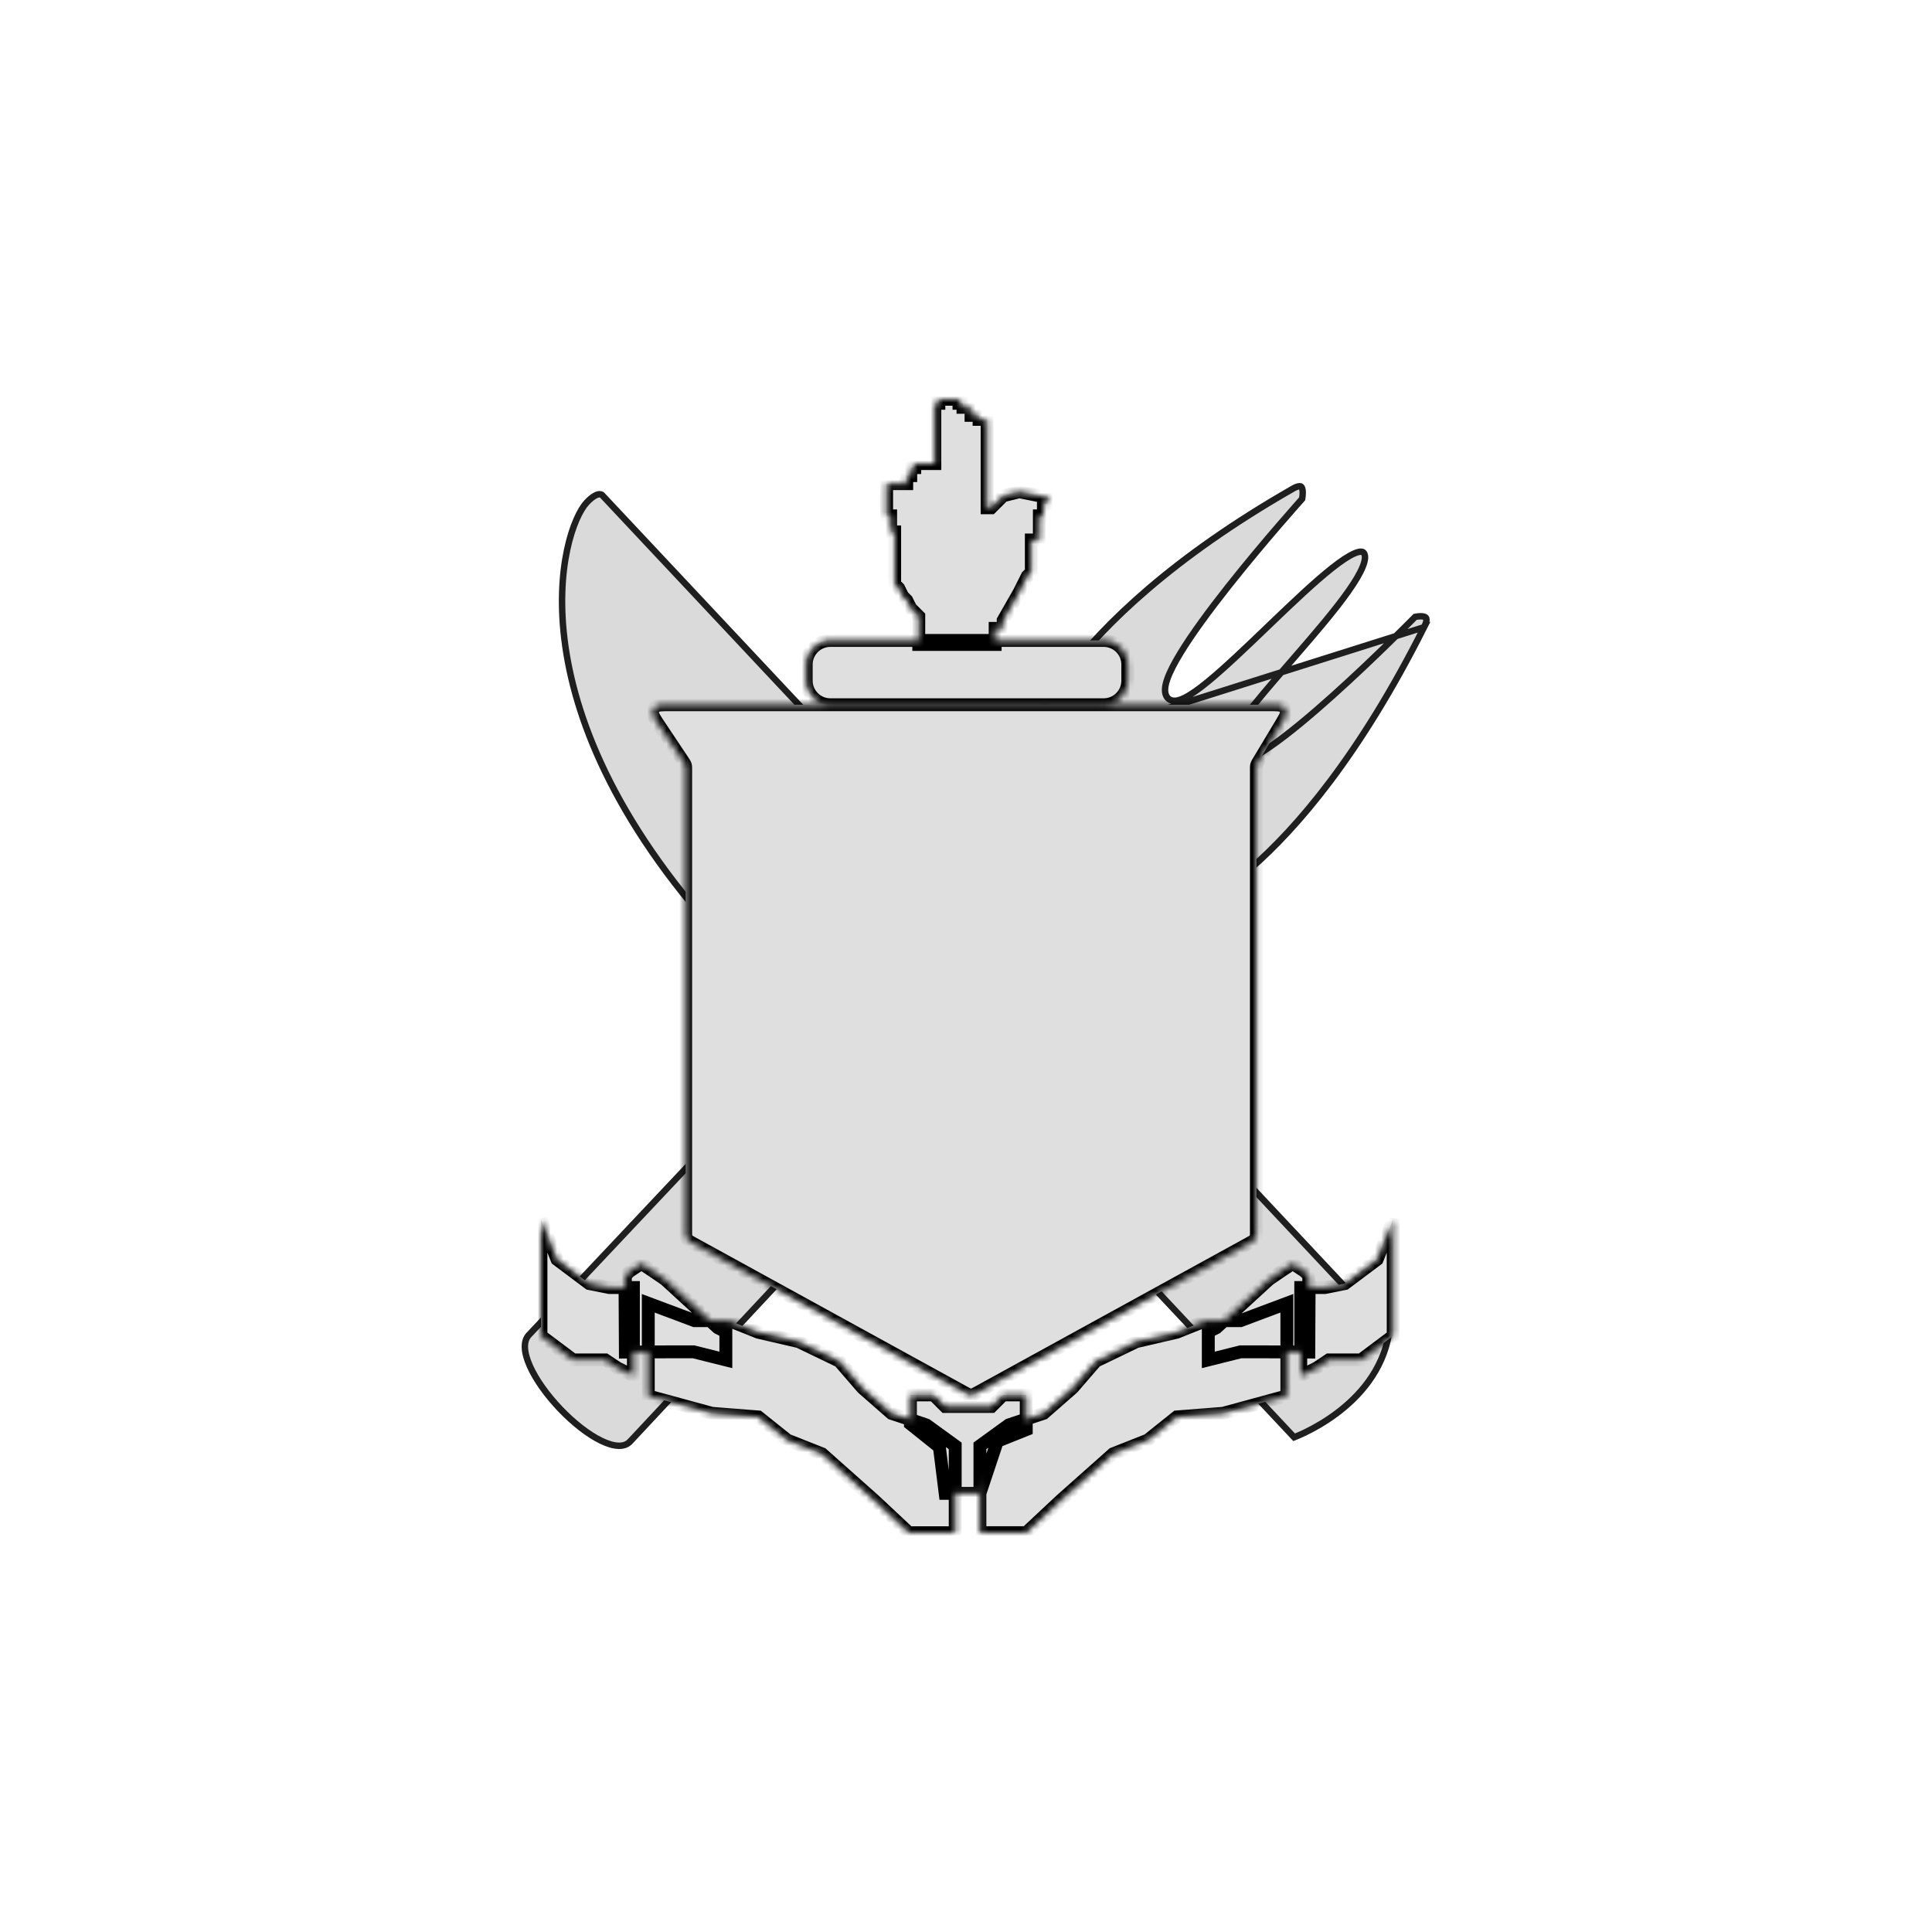 <svg width="300" height="300" viewBox="0 0 300 300" fill="none" xmlns="http://www.w3.org/2000/svg">
<path d="M221.133 97.389L221.133 97.389C221.529 96.604 221.53 96.206 221.473 96.031C221.432 95.903 221.322 95.797 221.044 95.735C220.763 95.673 220.413 95.687 220.109 95.726C219.962 95.745 219.835 95.769 219.745 95.787C219.744 95.788 219.742 95.788 219.74 95.789C219.694 95.835 219.634 95.896 219.56 95.971C219.375 96.158 219.105 96.431 218.759 96.777C218.069 97.47 217.078 98.455 215.878 99.628C213.48 101.972 210.244 105.068 206.898 108.067C203.556 111.063 200.089 113.975 197.233 115.945C195.808 116.927 194.511 117.693 193.442 118.112C192.908 118.322 192.403 118.456 191.952 118.475C191.497 118.493 191.051 118.393 190.706 118.083C190.349 117.761 190.226 117.321 190.242 116.867C190.259 116.426 190.406 115.935 190.63 115.421C191.078 114.39 191.9 113.124 192.943 111.716C194.866 109.124 197.62 105.952 200.428 102.718C200.676 102.431 200.925 102.144 201.174 101.857C204.245 98.317 207.299 94.756 209.381 91.798C210.424 90.316 211.203 89.013 211.621 87.957C212.056 86.861 212.031 86.212 211.783 85.87L211.782 85.869C211.695 85.747 211.574 85.675 211.357 85.668C211.114 85.659 210.771 85.735 210.317 85.93C209.411 86.319 208.233 87.108 206.852 88.199C204.098 90.374 200.672 93.639 197.225 96.946C197.059 97.105 196.893 97.264 196.728 97.423C193.458 100.56 190.2 103.685 187.553 105.852C186.167 106.987 184.918 107.884 183.904 108.379C183.4 108.624 182.913 108.791 182.473 108.814C182.012 108.838 181.569 108.701 181.26 108.312L181.259 108.311C180.977 107.952 180.89 107.497 180.907 107.032C180.925 106.565 181.048 106.037 181.244 105.472C181.636 104.34 182.353 102.961 183.276 101.443C185.124 98.402 187.857 94.71 190.668 91.149C193.483 87.585 196.387 84.138 198.587 81.583C199.688 80.305 200.612 79.25 201.262 78.514C201.587 78.146 201.843 77.858 202.018 77.662C202.092 77.579 202.151 77.512 202.195 77.463C202.197 77.455 202.198 77.447 202.2 77.438C202.217 77.341 202.239 77.203 202.256 77.043C202.292 76.713 202.304 76.326 202.242 76.008C202.176 75.677 202.062 75.561 201.963 75.524C201.838 75.477 201.496 75.458 200.765 75.878L200.764 75.879C182.006 86.609 171.457 96.963 165.602 104.609C162.674 108.433 160.918 111.582 159.896 113.767C159.385 114.86 159.058 115.711 158.859 116.286C158.759 116.573 158.692 116.791 158.65 116.935C158.629 117.008 158.614 117.061 158.605 117.096L158.595 117.134L158.593 117.142L158.593 117.142L221.133 97.389ZM221.133 97.389C211.063 117.388 201.347 128.635 194.173 134.875C190.586 137.996 187.633 139.866 185.586 140.954C184.563 141.498 183.766 141.846 183.229 142.057C182.961 142.163 182.757 142.234 182.623 142.279C182.556 142.301 182.506 142.316 182.474 142.326L182.44 142.336L182.433 142.338L182.433 142.338L182.432 142.338L182.432 142.338L182.41 142.344L182.388 142.352L182.388 142.353L182.388 142.353L182.388 142.353L182.387 142.353L182.384 142.354L182.36 142.362C182.338 142.37 182.303 142.381 182.256 142.396C182.162 142.424 182.022 142.463 181.843 142.501C181.484 142.577 180.977 142.65 180.389 142.636C179.22 142.607 177.734 142.236 176.427 140.848L176.427 140.849C176.327 140.768 176.134 140.695 176.047 140.69C175.993 140.695 175.909 140.713 175.877 140.725C175.822 140.746 175.781 140.773 175.768 140.782C175.732 140.805 175.7 140.832 175.678 140.851C175.63 140.892 175.569 140.949 175.499 141.016C175.356 141.152 175.152 141.356 174.893 141.619C174.374 142.147 173.62 142.928 172.664 143.929C170.751 145.931 168.023 148.816 164.728 152.315C158.138 159.314 149.278 168.774 140.138 178.549C130.051 189.336 119.624 200.508 111.528 209.182C104.95 216.228 99.912 221.627 97.844 223.832L97.843 223.832C97.404 224.303 96.808 224.52 96.051 224.499C95.28 224.477 94.361 224.207 93.345 223.714C91.315 222.73 89.026 220.918 86.994 218.79C84.963 216.663 83.225 214.257 82.273 212.114C81.796 211.042 81.529 210.062 81.502 209.231C81.476 208.408 81.685 207.759 82.132 207.284L82.132 207.284C84.4 204.865 90.272 198.638 97.837 190.616C105.661 182.32 115.294 172.105 124.621 162.199C133.794 152.457 142.67 143.013 149.236 135.989C152.519 132.477 155.225 129.569 157.102 127.53C158.041 126.511 158.773 125.707 159.268 125.154C159.514 124.878 159.705 124.66 159.832 124.509C159.895 124.434 159.948 124.368 159.987 124.317C160.004 124.293 160.029 124.259 160.05 124.222C160.058 124.207 160.082 124.166 160.099 124.112C160.108 124.081 160.121 124.001 160.123 123.951C160.117 123.876 160.055 123.713 159.986 123.616L159.989 123.613C158.69 122.218 158.336 120.618 158.311 119.347C158.298 118.711 158.367 118.164 158.44 117.776C158.476 117.583 158.513 117.43 158.54 117.328C158.553 117.277 158.564 117.239 158.572 117.214L158.58 117.188L158.581 117.184L158.581 117.183L158.581 117.183L158.582 117.183L158.582 117.183L158.588 117.163L158.593 117.143L221.133 97.389Z" fill="#DADADA" stroke="#1F1F1F"/>
<path d="M201.211 223.075C201.113 223.116 201.026 223.15 200.953 223.179L200.829 223.047L199.817 221.968L196.064 217.968L183.431 204.505C173.527 193.948 161.383 181.005 152.249 171.267C157.685 165.464 162.75 160.068 167.154 155.383L215.678 207.104C214.693 212.86 211.009 216.887 207.502 219.499C205.727 220.821 204.01 221.771 202.736 222.391C202.099 222.701 201.574 222.927 201.211 223.075Z" fill="#DADADA" stroke="#1F1F1F"/>
<path d="M93.464 76.844L146.457 133.324C140.929 139.228 134.312 146.279 127.228 153.811C125.194 153.69 123.077 153.42 120.828 152.522C118.496 151.592 115.995 149.974 113.299 147.101L113.299 147.101C96.077 128.753 89.529 112.523 87.79 100.363C86.921 94.28 87.253 89.212 88.058 85.399C88.867 81.563 90.141 79.052 91.102 78.033L91.103 78.031C92.121 76.944 92.775 76.752 93.091 76.743C93.249 76.739 93.351 76.778 93.406 76.807C93.435 76.822 93.454 76.836 93.462 76.843C93.462 76.843 93.463 76.844 93.464 76.844Z" fill="#DADADA" stroke="#1F1F1F"/>
<mask id="path-4-inside-1_69_7" fill="white">
<path d="M125.192 103.192C125.192 101.124 126.868 99.447 128.937 99.447H171.377C173.445 99.447 175.122 101.124 175.122 103.192V105.688C175.122 107.757 173.445 109.433 171.377 109.433H128.937C126.868 109.433 125.192 107.757 125.192 105.688V103.192Z"/>
<path d="M102.323 112.577C101.628 111.534 101.28 111.013 101.315 110.58C101.343 110.235 101.514 109.917 101.785 109.702C102.125 109.433 102.752 109.433 104.006 109.433H197.139C198.333 109.433 198.93 109.433 199.266 109.691C199.534 109.897 199.707 110.203 199.746 110.539C199.794 110.96 199.487 111.472 198.873 112.496L195.382 118.315C195.272 118.497 195.217 118.588 195.179 118.686C195.148 118.766 195.125 118.848 195.111 118.933C195.093 119.036 195.093 119.142 195.093 119.355V191.245C195.093 191.689 195.093 191.911 195.026 192.109C194.97 192.269 194.883 192.416 194.769 192.542C194.629 192.696 194.434 192.803 194.045 193.017L151.754 216.247C151.392 216.446 151.21 216.546 151.018 216.583C150.861 216.613 150.7 216.613 150.544 216.583C150.352 216.546 150.17 216.446 149.807 216.247L107.517 193.017C107.127 192.803 106.933 192.696 106.792 192.542C106.679 192.416 106.591 192.269 106.536 192.109C106.468 191.911 106.468 191.689 106.468 191.245V119.407C106.468 119.175 106.468 119.059 106.448 118.947C106.431 118.855 106.404 118.766 106.367 118.68C106.322 118.575 106.258 118.479 106.129 118.285L102.323 112.577Z"/>
<path d="M152.162 224.514L156.658 221.254L162.053 219.455L166.55 215.521L170.147 211.362L176.441 208.327L182.736 206.866L187.232 205.068H192.628L199.822 202.37V216.758L189.93 219.455L182.736 220.018L178.24 223.614L172.844 225.75L164.751 232.944L159.356 237.995H152.162L152.162 224.514Z"/>
<path d="M148.323 224.519L143.827 221.259L138.432 219.46L133.935 215.526L130.339 211.367L124.044 208.332L117.749 206.871L113.253 205.073H107.858L100.664 202.375L100.664 216.763L110.555 219.46L117.749 220.022L122.245 223.619L127.641 225.755L135.734 232.949L141.129 238H148.323V224.519Z"/>
<path d="M141.371 216.598H144.968L146.766 218.396H153.96L155.758 216.598H159.355V221.993L154.859 223.792L152.161 231.885H146.766L145.867 224.691L141.371 221.094V216.598Z"/>
<path d="M201.979 199.931H205.724L208.845 199.306L213.838 195.562L216.334 189.32V207.42L211.341 211.165H206.348L204.476 212.413L201.979 213.661V199.931Z"/>
<path d="M203.281 199.931L203.228 209.946L196.987 209.916H192.617L187.624 211.165V206.796L188.873 206.172L197.039 198.682L198.859 197.434L200.731 196.186L202.603 197.434L203.227 198.058V199.306L203.281 199.931Z"/>
<path d="M98.355 199.931H94.61L91.489 199.306L86.496 195.562L84 189.32V207.42L88.993 211.165H93.986L95.858 212.413L98.355 213.661V199.931Z"/>
<path d="M97.053 199.931L97.106 209.946L103.347 209.916H107.717L112.71 211.165V206.796L111.461 206.172L103.295 198.682L101.475 197.434L99.603 196.186L97.731 197.434L97.106 198.058V199.306L97.053 199.931Z"/>
<path d="M145.788 62.624V62H148.908V62.624H149.533V63.248H150.781V64.496H152.029V65.121H153.277V78.851H153.901L155.774 76.979L158.27 76.355L161.391 76.979H162.639V78.227H162.015V80.1H161.391V83.844H160.143V88.837L159.519 89.461L158.27 91.958L155.774 96.327V97.575H154.526V100.071H142.667V95.703L141.419 94.454L140.795 93.206L140.171 92.582L139.547 91.334L138.923 90.71V82.596H138.298V80.1H137.674V75.106H140.795V73.858H141.419V72.61H142.043V71.986H145.164V62.624H145.788Z"/>
</mask>
<path d="M125.192 103.192C125.192 101.124 126.868 99.447 128.937 99.447H171.377C173.445 99.447 175.122 101.124 175.122 103.192V105.688C175.122 107.757 173.445 109.433 171.377 109.433H128.937C126.868 109.433 125.192 107.757 125.192 105.688V103.192Z" fill="#DFDFDF"/>
<path d="M102.323 112.577C101.628 111.534 101.28 111.013 101.315 110.58C101.343 110.235 101.514 109.917 101.785 109.702C102.125 109.433 102.752 109.433 104.006 109.433H197.139C198.333 109.433 198.93 109.433 199.266 109.691C199.534 109.897 199.707 110.203 199.746 110.539C199.794 110.96 199.487 111.472 198.873 112.496L195.382 118.315C195.272 118.497 195.217 118.588 195.179 118.686C195.148 118.766 195.125 118.848 195.111 118.933C195.093 119.036 195.093 119.142 195.093 119.355V191.245C195.093 191.689 195.093 191.911 195.026 192.109C194.97 192.269 194.883 192.416 194.769 192.542C194.629 192.696 194.434 192.803 194.045 193.017L151.754 216.247C151.392 216.446 151.21 216.546 151.018 216.583C150.861 216.613 150.7 216.613 150.544 216.583C150.352 216.546 150.17 216.446 149.807 216.247L107.517 193.017C107.127 192.803 106.933 192.696 106.792 192.542C106.679 192.416 106.591 192.269 106.536 192.109C106.468 191.911 106.468 191.689 106.468 191.245V119.407C106.468 119.175 106.468 119.059 106.448 118.947C106.431 118.855 106.404 118.766 106.367 118.68C106.322 118.575 106.258 118.479 106.129 118.285L102.323 112.577Z" fill="#DFDFDF"/>
<path d="M152.162 224.514L156.658 221.254L162.053 219.455L166.55 215.521L170.147 211.362L176.441 208.327L182.736 206.866L187.232 205.068H192.628L199.822 202.37V216.758L189.93 219.455L182.736 220.018L178.24 223.614L172.844 225.75L164.751 232.944L159.356 237.995H152.162L152.162 224.514Z" fill="#DFDFDF"/>
<path d="M148.323 224.519L143.827 221.259L138.432 219.46L133.935 215.526L130.339 211.367L124.044 208.332L117.749 206.871L113.253 205.073H107.858L100.664 202.375L100.664 216.763L110.555 219.46L117.749 220.022L122.245 223.619L127.641 225.755L135.734 232.949L141.129 238H148.323V224.519Z" fill="#DFDFDF"/>
<path d="M141.371 216.598H144.968L146.766 218.396H153.96L155.758 216.598H159.355V221.993L154.859 223.792L152.161 231.885H146.766L145.867 224.691L141.371 221.094V216.598Z" fill="#DFDFDF"/>
<path d="M201.979 199.931H205.724L208.845 199.306L213.838 195.562L216.334 189.32V207.42L211.341 211.165H206.348L204.476 212.413L201.979 213.661V199.931Z" fill="#DFDFDF"/>
<path d="M203.281 199.931L203.228 209.946L196.987 209.916H192.617L187.624 211.165V206.796L188.873 206.172L197.039 198.682L198.859 197.434L200.731 196.186L202.603 197.434L203.227 198.058V199.306L203.281 199.931Z" fill="#DFDFDF"/>
<path d="M98.355 199.931H94.61L91.489 199.306L86.496 195.562L84 189.32V207.42L88.993 211.165H93.986L95.858 212.413L98.355 213.661V199.931Z" fill="#DFDFDF"/>
<path d="M97.053 199.931L97.106 209.946L103.347 209.916H107.717L112.71 211.165V206.796L111.461 206.172L103.295 198.682L101.475 197.434L99.603 196.186L97.731 197.434L97.106 198.058V199.306L97.053 199.931Z" fill="#DFDFDF"/>
<path d="M145.788 62.624V62H148.908V62.624H149.533V63.248H150.781V64.496H152.029V65.121H153.277V78.851H153.901L155.774 76.979L158.27 76.355L161.391 76.979H162.639V78.227H162.015V80.1H161.391V83.844H160.143V88.837L159.519 89.461L158.27 91.958L155.774 96.327V97.575H154.526V100.071H142.667V95.703L141.419 94.454L140.795 93.206L140.171 92.582L139.547 91.334L138.923 90.71V82.596H138.298V80.1H137.674V75.106H140.795V73.858H141.419V72.61H142.043V71.986H145.164V62.624H145.788Z" fill="#DFDFDF"/>
<path d="M151.754 216.247L152.236 217.123L151.754 216.247ZM151.018 216.583L151.207 217.565L151.018 216.583ZM149.807 216.247L150.289 215.37L149.807 216.247ZM150.544 216.583L150.354 217.565L150.544 216.583ZM195.382 118.315L194.524 117.8L195.382 118.315ZM195.179 118.686L196.11 119.05L195.179 118.686ZM195.111 118.933L196.097 119.099L195.111 118.933ZM106.448 118.947L105.464 119.128L106.448 118.947ZM106.129 118.285L105.297 118.84L106.129 118.285ZM106.367 118.68L107.286 118.286L106.367 118.68ZM106.536 192.109L107.482 191.783L106.536 192.109ZM107.517 193.017L107.998 192.141L107.517 193.017ZM106.792 192.542L106.052 193.214L106.792 192.542ZM195.026 192.109L194.08 191.783L195.026 192.109ZM194.045 193.017L193.563 192.141L194.045 193.017ZM194.769 192.542L195.51 193.214L194.769 192.542ZM199.266 109.691L199.874 108.898L199.266 109.691ZM198.873 112.496L199.73 113.01L198.873 112.496ZM199.746 110.539L198.752 110.653L199.746 110.539ZM101.785 109.702L102.405 110.487L101.785 109.702ZM102.323 112.577L103.155 112.022L102.323 112.577ZM101.315 110.58L102.312 110.661L101.315 110.58ZM152.162 224.514L151.575 223.704L151.162 224.004V224.514H152.162ZM199.822 202.37H200.822V200.927L199.47 201.434L199.822 202.37ZM152.162 237.995H151.162V238.995H152.162V237.995ZM182.736 206.866L182.962 207.84L183.037 207.823L183.107 207.795L182.736 206.866ZM182.736 220.018L182.658 219.021L182.351 219.045L182.111 219.237L182.736 220.018ZM170.147 211.362L169.712 210.462L169.526 210.552L169.39 210.708L170.147 211.362ZM162.053 219.455L162.37 220.404L162.561 220.341L162.712 220.208L162.053 219.455ZM172.844 225.75L172.476 224.82L172.312 224.885L172.18 225.003L172.844 225.75ZM189.93 219.455L190.008 220.452L190.102 220.445L190.193 220.42L189.93 219.455ZM164.751 232.944L164.087 232.197L164.077 232.205L164.068 232.214L164.751 232.944ZM159.356 237.995V238.995H159.751L160.039 238.725L159.356 237.995ZM199.822 216.758L200.085 217.723L200.822 217.522V216.758H199.822ZM192.628 205.068V206.068H192.809L192.979 206.004L192.628 205.068ZM156.658 221.254L156.342 220.305L156.196 220.354L156.071 220.444L156.658 221.254ZM166.55 215.521L167.208 216.274L167.261 216.228L167.306 216.175L166.55 215.521ZM176.441 208.327L176.215 207.353L176.107 207.378L176.007 207.427L176.441 208.327ZM187.232 205.068V204.068H187.04L186.861 204.139L187.232 205.068ZM178.24 223.614L178.608 224.544L178.747 224.489L178.864 224.395L178.24 223.614ZM148.323 224.519H149.323V224.008L148.91 223.709L148.323 224.519ZM100.664 202.375L101.015 201.439L99.664 200.932L99.664 202.375H100.664ZM148.323 238V239H149.323V238H148.323ZM117.749 206.871L117.378 207.8L117.449 207.828L117.523 207.845L117.749 206.871ZM117.749 220.022L118.374 219.242L118.134 219.049L117.827 219.025L117.749 220.022ZM130.339 211.367L131.095 210.713L130.96 210.556L130.773 210.466L130.339 211.367ZM138.432 219.46L137.773 220.213L137.925 220.345L138.115 220.409L138.432 219.46ZM127.641 225.755L128.305 225.008L128.173 224.89L128.009 224.825L127.641 225.755ZM110.555 219.46L110.292 220.425L110.383 220.45L110.477 220.457L110.555 219.46ZM135.734 232.949L136.417 232.219L136.408 232.21L136.398 232.202L135.734 232.949ZM141.129 238L140.446 238.73L140.734 239H141.129V238ZM100.664 216.763H99.664V217.527L100.401 217.727L100.664 216.763ZM107.858 205.073L107.506 206.009L107.676 206.073H107.858V205.073ZM143.827 221.259L144.414 220.449L144.289 220.359L144.143 220.31L143.827 221.259ZM133.935 215.526L133.179 216.18L133.225 216.233L133.277 216.279L133.935 215.526ZM124.044 208.332L124.478 207.432L124.378 207.383L124.27 207.358L124.044 208.332ZM113.253 205.073L113.624 204.144L113.446 204.073H113.253V205.073ZM122.245 223.619L121.621 224.4L121.738 224.494L121.877 224.549L122.245 223.619ZM141.371 216.598V215.598H140.371V216.598H141.371ZM159.355 216.598H160.355V215.598H159.355V216.598ZM159.355 221.993L159.727 222.922L160.355 222.67V221.993H159.355ZM146.766 231.885L145.774 232.009L145.883 232.885H146.766V231.885ZM153.96 218.396V219.396H154.374L154.667 219.104L153.96 218.396ZM144.968 216.598L145.675 215.891L145.382 215.598H144.968V216.598ZM155.758 216.598V215.598H155.344L155.051 215.891L155.758 216.598ZM146.766 218.396L146.059 219.104L146.352 219.396H146.766V218.396ZM152.161 231.885V232.885H152.882L153.11 232.201L152.161 231.885ZM154.859 223.792L154.488 222.863L154.057 223.036L153.91 223.476L154.859 223.792ZM141.371 221.094H140.371V221.575L140.746 221.875L141.371 221.094ZM145.867 224.691L146.859 224.567L146.809 224.164L146.491 223.91L145.867 224.691ZM201.979 199.931V198.931H200.979V199.931H201.979ZM204.476 212.413L204.923 213.307L204.979 213.279L205.03 213.245L204.476 212.413ZM201.979 213.661H200.979V215.279L202.426 214.556L201.979 213.661ZM208.845 199.306L209.041 200.287L209.263 200.242L209.445 200.106L208.845 199.306ZM213.838 195.562L214.438 196.362L214.662 196.193L214.766 195.933L213.838 195.562ZM216.334 189.32H217.334L215.406 188.949L216.334 189.32ZM216.334 207.42L216.934 208.22L217.334 207.92V207.42H216.334ZM211.341 211.165V212.165H211.674L211.941 211.965L211.341 211.165ZM206.348 211.165V210.165H206.045L205.793 210.333L206.348 211.165ZM205.724 199.931V200.931H205.823L205.92 200.911L205.724 199.931ZM203.281 199.931L204.281 199.936L204.281 199.891L204.277 199.846L203.281 199.931ZM203.228 209.946L203.223 210.946L204.222 210.95L204.228 209.951L203.228 209.946ZM196.987 209.916L196.991 208.916H196.987V209.916ZM197.039 198.682L196.474 197.858L196.415 197.898L196.364 197.945L197.039 198.682ZM198.859 197.434L198.304 196.602L198.293 196.609L198.859 197.434ZM200.731 196.186L201.286 195.354L200.731 194.984L200.176 195.354L200.731 196.186ZM202.603 197.434L203.311 196.727L203.241 196.657L203.158 196.602L202.603 197.434ZM203.227 198.058H204.227V197.644L203.935 197.351L203.227 198.058ZM203.227 199.306H202.227V199.349L202.231 199.391L203.227 199.306ZM188.873 206.172L189.32 207.066L189.445 207.003L189.549 206.909L188.873 206.172ZM192.617 209.916V208.916H192.494L192.375 208.946L192.617 209.916ZM187.624 211.165H186.624V212.445L187.867 212.135L187.624 211.165ZM187.624 206.796L187.177 205.901L186.624 206.178V206.796H187.624ZM98.355 199.931H99.355V198.931H98.355V199.931ZM95.858 212.413L95.304 213.245L95.355 213.279L95.411 213.307L95.858 212.413ZM98.355 213.661L97.907 214.556L99.355 215.279V213.661H98.355ZM91.489 199.306L90.889 200.106L91.071 200.242L91.293 200.287L91.489 199.306ZM86.496 195.562L85.568 195.933L85.672 196.193L85.897 196.362L86.496 195.562ZM84 189.32L84.928 188.949L83 189.32H84ZM84 207.42H83V207.92L83.4 208.22L84 207.42ZM88.993 211.165L88.393 211.965L88.66 212.165H88.993V211.165ZM93.986 211.165L94.541 210.333L94.289 210.165H93.986V211.165ZM94.61 199.931L94.414 200.911L94.511 200.931H94.61V199.931ZM97.053 199.931L96.057 199.846L96.053 199.891L96.053 199.936L97.053 199.931ZM97.106 209.946L96.106 209.951L96.112 210.95L97.111 210.946L97.106 209.946ZM103.347 209.916V208.916L103.343 208.916L103.347 209.916ZM103.295 198.682L103.97 197.945L103.918 197.898L103.86 197.858L103.295 198.682ZM101.475 197.434L102.041 196.609L102.03 196.602L101.475 197.434ZM99.603 196.186L100.158 195.354L99.603 194.984L99.048 195.354L99.603 196.186ZM97.731 197.434L97.176 196.602L97.094 196.657L97.023 196.727L97.731 197.434ZM97.106 198.058L96.399 197.351L96.106 197.644V198.058H97.106ZM97.106 199.306L98.103 199.391L98.106 199.349V199.306H97.106ZM111.461 206.172L110.785 206.909L110.889 207.003L111.014 207.066L111.461 206.172ZM107.717 209.916L107.959 208.946L107.84 208.916H107.717V209.916ZM112.71 211.165L112.467 212.135L113.71 212.445V211.165H112.71ZM112.71 206.796H113.71V206.178L113.157 205.901L112.71 206.796ZM145.788 62.624V63.624H146.788V62.624H145.788ZM153.277 65.121H154.277V64.121H153.277V65.121ZM154.526 100.071V101.071H155.526V100.071H154.526ZM142.667 100.071H141.667V101.071H142.667V100.071ZM142.043 72.61V73.61H143.043V72.61H142.043ZM154.526 97.575V96.575H153.526V97.575H154.526ZM155.774 97.575V98.575H156.774V97.575H155.774ZM155.774 96.327L154.906 95.831L154.774 96.061V96.327H155.774ZM158.27 91.958L159.139 92.454L159.152 92.43L159.165 92.405L158.27 91.958ZM159.519 89.461L158.811 88.754L158.697 88.869L158.624 89.014L159.519 89.461ZM160.143 88.837L160.85 89.544L161.143 89.251V88.837H160.143ZM160.143 83.844V82.844H159.143V83.844H160.143ZM161.391 83.844V84.844H162.391V83.844H161.391ZM161.391 80.1V79.1H160.391V80.1H161.391ZM162.015 80.1V81.1H163.015V80.1H162.015ZM162.015 78.227V77.227H161.015V78.227H162.015ZM162.639 78.227V79.227H163.639V78.227H162.639ZM162.639 76.979H163.639V75.979H162.639V76.979ZM161.391 76.979L161.195 77.96L161.292 77.979H161.391V76.979ZM155.774 76.979L155.531 76.009L155.263 76.076L155.067 76.272L155.774 76.979ZM153.901 78.851V79.851H154.316L154.609 79.558L153.901 78.851ZM153.277 78.851H152.277V79.851H153.277V78.851ZM158.27 76.355L158.466 75.374L158.246 75.33L158.028 75.385L158.27 76.355ZM152.029 65.121H151.029V66.121H152.029V65.121ZM152.029 64.496H153.029V63.496H152.029V64.496ZM150.781 64.496H149.781V65.496H150.781V64.496ZM150.781 63.248H151.781V62.248H150.781V63.248ZM149.533 63.248H148.533V64.248H149.533V63.248ZM149.533 62.624H150.533V61.624H149.533V62.624ZM148.908 62.624H147.908V63.624H148.908V62.624ZM148.908 62H149.908V61H148.908V62ZM145.788 62V61H144.788V62H145.788ZM145.164 62.624V61.624H144.164V62.624H145.164ZM145.164 71.986V72.986H146.164V71.986H145.164ZM142.043 71.986V70.986H141.043V71.986H142.043ZM141.419 72.61V71.61H140.419V72.61H141.419ZM141.419 73.858V74.858H142.419V73.858H141.419ZM140.795 73.858V72.858H139.795V73.858H140.795ZM140.795 75.106V76.106H141.795V75.106H140.795ZM137.674 75.106V74.106H136.674V75.106H137.674ZM137.674 80.1H136.674V81.1H137.674V80.1ZM138.298 80.1H139.298V79.1H138.298V80.1ZM138.298 82.596H137.298V83.596H138.298V82.596ZM138.923 82.596H139.923V81.596H138.923V82.596ZM138.923 90.71H137.923V91.124L138.215 91.417L138.923 90.71ZM139.547 91.334L140.441 90.886L140.369 90.741L140.254 90.626L139.547 91.334ZM140.171 92.582L139.276 93.029L139.349 93.174L139.464 93.289L140.171 92.582ZM140.795 93.206L141.689 92.759L141.617 92.614L141.502 92.499L140.795 93.206ZM141.419 94.454L140.525 94.901L140.597 95.047L140.712 95.161L141.419 94.454ZM142.667 95.703H143.667V95.288L143.374 94.995L142.667 95.703ZM128.937 100.447H171.377V98.447H128.937V100.447ZM174.122 103.192V105.688H176.122V103.192H174.122ZM171.377 108.433H128.937V110.433H171.377V108.433ZM126.192 105.688V103.192H124.192V105.688H126.192ZM128.937 108.433C127.421 108.433 126.192 107.204 126.192 105.688H124.192C124.192 108.309 126.316 110.433 128.937 110.433V108.433ZM174.122 105.688C174.122 107.204 172.893 108.433 171.377 108.433V110.433C173.997 110.433 176.122 108.309 176.122 105.688H174.122ZM171.377 100.447C172.893 100.447 174.122 101.676 174.122 103.192H176.122C176.122 100.571 173.997 98.447 171.377 98.447V100.447ZM128.937 98.447C126.316 98.447 124.192 100.571 124.192 103.192H126.192C126.192 101.676 127.421 100.447 128.937 100.447V98.447ZM104.006 110.433H197.139V108.433H104.006V110.433ZM107.468 191.245V119.407H105.468V191.245H107.468ZM106.961 117.731L103.155 112.022L101.491 113.132L105.297 118.84L106.961 117.731ZM198.015 111.981L194.524 117.8L196.239 118.829L199.73 113.01L198.015 111.981ZM194.093 119.355V191.245H196.093V119.355H194.093ZM193.563 192.141L151.273 215.37L152.236 217.123L194.526 193.894L193.563 192.141ZM150.289 215.37L107.998 192.141L107.035 193.894L149.326 217.123L150.289 215.37ZM151.273 215.37C151.082 215.476 150.975 215.534 150.893 215.572C150.822 215.606 150.812 215.604 150.828 215.601L151.207 217.565C151.59 217.491 151.931 217.291 152.236 217.123L151.273 215.37ZM149.326 217.123C149.631 217.291 149.971 217.491 150.354 217.565L150.734 215.601C150.75 215.604 150.74 215.606 150.668 215.572C150.586 215.534 150.48 215.476 150.289 215.37L149.326 217.123ZM150.828 215.601C150.797 215.607 150.765 215.607 150.734 215.601L150.354 217.565C150.636 217.619 150.926 217.619 151.207 217.565L150.828 215.601ZM194.524 117.8C194.431 117.955 194.324 118.128 194.248 118.322L196.11 119.05C196.108 119.057 196.109 119.052 196.128 119.018C196.15 118.978 196.181 118.926 196.239 118.829L194.524 117.8ZM196.093 119.355C196.093 119.242 196.094 119.182 196.095 119.136C196.096 119.097 196.098 119.092 196.097 119.099L194.125 118.766C194.09 118.971 194.093 119.175 194.093 119.355H196.093ZM194.248 118.322C194.192 118.465 194.151 118.614 194.125 118.766L196.097 119.099C196.1 119.082 196.104 119.066 196.11 119.05L194.248 118.322ZM107.468 119.407C107.468 119.21 107.472 118.988 107.431 118.765L105.464 119.128C105.463 119.12 105.465 119.125 105.466 119.168C105.468 119.218 105.468 119.284 105.468 119.407H107.468ZM105.297 118.84C105.365 118.942 105.402 118.998 105.428 119.041C105.45 119.077 105.451 119.082 105.448 119.075L107.286 118.286C107.196 118.077 107.07 117.894 106.961 117.731L105.297 118.84ZM107.431 118.765C107.401 118.6 107.352 118.44 107.286 118.286L105.448 119.075C105.455 119.092 105.461 119.11 105.464 119.128L107.431 118.765ZM105.468 191.245C105.468 191.617 105.455 192.041 105.591 192.434L107.482 191.783C107.488 191.8 107.48 191.792 107.475 191.707C107.469 191.609 107.468 191.479 107.468 191.245H105.468ZM107.998 192.141C107.793 192.028 107.679 191.965 107.596 191.912C107.524 191.867 107.521 191.856 107.533 191.869L106.052 193.214C106.332 193.522 106.709 193.714 107.035 193.894L107.998 192.141ZM105.591 192.434C105.69 192.722 105.847 192.988 106.052 193.214L107.533 191.869C107.51 191.844 107.493 191.815 107.482 191.783L105.591 192.434ZM194.093 191.245C194.093 191.479 194.093 191.609 194.087 191.707C194.082 191.792 194.074 191.8 194.08 191.783L195.971 192.434C196.106 192.041 196.093 191.617 196.093 191.245H194.093ZM194.526 193.894C194.853 193.714 195.23 193.522 195.51 193.214L194.029 191.869C194.041 191.856 194.038 191.867 193.965 191.912C193.883 191.965 193.769 192.028 193.563 192.141L194.526 193.894ZM194.08 191.783C194.069 191.815 194.052 191.844 194.029 191.869L195.51 193.214C195.715 192.988 195.872 192.722 195.971 192.434L194.08 191.783ZM197.139 110.433C197.756 110.433 198.148 110.434 198.43 110.461C198.718 110.488 198.718 110.531 198.657 110.484L199.874 108.898C199.477 108.593 199.011 108.507 198.618 108.47C198.219 108.432 197.715 108.433 197.139 108.433V110.433ZM199.73 113.01C200.027 112.516 200.287 112.084 200.46 111.723C200.63 111.367 200.796 110.923 200.739 110.425L198.752 110.653C198.744 110.577 198.781 110.599 198.656 110.86C198.533 111.116 198.333 111.452 198.015 111.981L199.73 113.01ZM198.657 110.484C198.71 110.525 198.745 110.586 198.752 110.653L200.739 110.425C200.67 109.82 200.358 109.269 199.874 108.898L198.657 110.484ZM104.006 108.433C103.399 108.433 102.873 108.432 102.459 108.471C102.055 108.509 101.57 108.598 101.165 108.918L102.405 110.487C102.341 110.538 102.339 110.491 102.647 110.462C102.945 110.434 103.358 110.433 104.006 110.433V108.433ZM103.155 112.022C102.796 111.484 102.567 111.139 102.426 110.876C102.279 110.604 102.319 110.579 102.312 110.661L100.319 110.499C100.277 111.013 100.472 111.466 100.665 111.824C100.862 112.19 101.155 112.627 101.491 113.132L103.155 112.022ZM101.165 108.918C100.676 109.305 100.369 109.877 100.319 110.499L102.312 110.661C102.318 110.593 102.351 110.529 102.405 110.487L101.165 108.918ZM153.162 237.995L153.162 224.514H151.162L151.162 237.995H153.162ZM189.852 218.458L182.658 219.021L182.814 221.014L190.008 220.452L189.852 218.458ZM172.18 225.003L164.087 232.197L165.416 233.692L173.509 226.498L172.18 225.003ZM164.068 232.214L158.672 237.265L160.039 238.725L165.435 233.674L164.068 232.214ZM159.356 236.995H152.162V238.995H159.356V236.995ZM199.558 215.793L189.667 218.491L190.193 220.42L200.085 217.723L199.558 215.793ZM192.979 206.004L200.173 203.306L199.47 201.434L192.277 204.131L192.979 206.004ZM152.749 225.323L157.245 222.064L156.071 220.444L151.575 223.704L152.749 225.323ZM156.974 222.203L162.37 220.404L161.737 218.507L156.342 220.305L156.974 222.203ZM162.712 220.208L167.208 216.274L165.891 214.769L161.395 218.703L162.712 220.208ZM167.306 216.175L170.903 212.016L169.39 210.708L165.793 214.867L167.306 216.175ZM170.581 212.263L176.876 209.228L176.007 207.427L169.712 210.462L170.581 212.263ZM176.667 209.302L182.962 207.84L182.51 205.892L176.215 207.353L176.667 209.302ZM183.107 207.795L187.603 205.996L186.861 204.139L182.365 205.938L183.107 207.795ZM187.232 206.068H192.628V204.068H187.232V206.068ZM182.111 219.237L177.615 222.834L178.864 224.395L183.361 220.798L182.111 219.237ZM177.872 222.685L172.476 224.82L173.212 226.68L178.608 224.544L177.872 222.685ZM149.323 238V224.519H147.323V238H149.323ZM110.477 220.457L117.671 221.019L117.827 219.025L110.633 218.463L110.477 220.457ZM126.976 226.503L135.07 233.696L136.398 232.202L128.305 225.008L126.976 226.503ZM135.051 233.679L140.446 238.73L141.813 237.27L136.417 232.219L135.051 233.679ZM141.129 239H148.323V237H141.129V239ZM100.401 217.727L110.292 220.425L110.818 218.496L100.927 215.798L100.401 217.727ZM108.209 204.136L101.015 201.439L100.312 203.311L107.506 206.009L108.209 204.136ZM148.91 223.709L144.414 220.449L143.24 222.069L147.736 225.328L148.91 223.709ZM144.143 220.31L138.748 218.512L138.115 220.409L143.511 222.208L144.143 220.31ZM139.09 218.708L134.594 214.774L133.277 216.279L137.773 220.213L139.09 218.708ZM134.692 214.872L131.095 210.713L129.582 212.021L133.179 216.18L134.692 214.872ZM130.773 210.466L124.478 207.432L123.61 209.233L129.904 212.268L130.773 210.466ZM124.27 207.358L117.975 205.897L117.523 207.845L123.818 209.306L124.27 207.358ZM118.121 205.943L113.624 204.144L112.882 206.001L117.378 207.8L118.121 205.943ZM113.253 204.073H107.858V206.073H113.253V204.073ZM117.124 220.803L121.621 224.4L122.87 222.839L118.374 219.242L117.124 220.803ZM121.877 224.549L127.273 226.685L128.009 224.825L122.614 222.69L121.877 224.549ZM158.355 216.598V221.993H160.355V216.598H158.355ZM141.371 217.598H144.968V215.598H141.371V217.598ZM154.667 219.104L156.466 217.305L155.051 215.891L153.253 217.689L154.667 219.104ZM155.758 217.598H159.355V215.598H155.758V217.598ZM144.26 217.305L146.059 219.104L147.473 217.689L145.675 215.891L144.26 217.305ZM152.161 230.885H146.766V232.885H152.161V230.885ZM158.984 221.065L154.488 222.863L155.231 224.72L159.727 222.922L158.984 221.065ZM153.91 223.476L151.213 231.569L153.11 232.201L155.808 224.108L153.91 223.476ZM142.371 221.094V216.598H140.371V221.094H142.371ZM147.758 231.761L146.859 224.567L144.875 224.815L145.774 232.009L147.758 231.761ZM146.491 223.91L141.995 220.313L140.746 221.875L145.242 225.472L146.491 223.91ZM204.029 211.518L201.532 212.767L202.426 214.556L204.923 213.307L204.029 211.518ZM202.979 213.661V199.931H200.979V213.661H202.979ZM209.445 200.106L214.438 196.362L213.238 194.762L208.245 198.506L209.445 200.106ZM214.766 195.933L217.262 189.692L215.406 188.949L212.909 195.19L214.766 195.933ZM211.341 210.165H206.348V212.165H211.341V210.165ZM205.793 210.333L203.921 211.581L205.03 213.245L206.903 211.997L205.793 210.333ZM201.979 200.931H205.724V198.931H201.979V200.931ZM205.92 200.911L209.041 200.287L208.648 198.326L205.528 198.95L205.92 200.911ZM202.281 199.925L202.228 209.94L204.228 209.951L204.281 199.936L202.281 199.925ZM203.232 208.946L196.991 208.916L196.982 210.916L203.223 210.946L203.232 208.946ZM197.605 199.507L199.425 198.259L198.293 196.609L196.474 197.858L197.605 199.507ZM199.414 198.266L201.286 197.018L200.176 195.354L198.304 196.602L199.414 198.266ZM200.176 197.018L202.049 198.266L203.158 196.602L201.286 195.354L200.176 197.018ZM201.896 198.141L202.52 198.765L203.935 197.351L203.311 196.727L201.896 198.141ZM202.227 198.058V199.306H204.227V198.058H202.227ZM202.231 199.391L202.284 200.015L204.277 199.846L204.224 199.222L202.231 199.391ZM189.549 206.909L197.715 199.419L196.364 197.945L188.197 205.435L189.549 206.909ZM196.987 208.916H192.617V210.916H196.987V208.916ZM192.375 208.946L187.382 210.195L187.867 212.135L192.86 210.886L192.375 208.946ZM188.624 211.165V206.796H186.624V211.165H188.624ZM188.072 207.69L189.32 207.066L188.425 205.277L187.177 205.901L188.072 207.69ZM95.411 213.307L97.907 214.556L98.802 212.767L96.305 211.518L95.411 213.307ZM99.355 213.661V199.931H97.355V213.661H99.355ZM92.089 198.506L87.097 194.762L85.897 196.362L90.889 200.106L92.089 198.506ZM87.425 195.19L84.928 188.949L83.072 189.692L85.568 195.933L87.425 195.19ZM88.993 212.165H93.986V210.165H88.993V212.165ZM93.431 211.997L95.304 213.245L96.413 211.581L94.541 210.333L93.431 211.997ZM98.355 198.931H94.61V200.931H98.355V198.931ZM94.806 198.95L91.686 198.326L91.293 200.287L94.414 200.911L94.806 198.95ZM96.053 199.936L96.106 209.951L98.106 209.94L98.053 199.925L96.053 199.936ZM97.111 210.946L103.352 210.916L103.343 208.916L97.102 208.946L97.111 210.946ZM103.86 197.858L102.041 196.609L100.909 198.259L102.729 199.507L103.86 197.858ZM102.03 196.602L100.158 195.354L99.048 197.018L100.92 198.266L102.03 196.602ZM99.048 195.354L97.176 196.602L98.285 198.266L100.158 197.018L99.048 195.354ZM97.023 196.727L96.399 197.351L97.814 198.765L98.438 198.141L97.023 196.727ZM96.106 198.058V199.306H98.106V198.058H96.106ZM96.11 199.222L96.057 199.846L98.05 200.015L98.103 199.391L96.11 199.222ZM112.137 205.435L103.97 197.945L102.619 199.419L110.785 206.909L112.137 205.435ZM103.347 210.916H107.717V208.916H103.347V210.916ZM107.474 210.886L112.467 212.135L112.952 210.195L107.959 208.946L107.474 210.886ZM113.71 211.165V206.796H111.71V211.165H113.71ZM113.157 205.901L111.908 205.277L111.014 207.066L112.262 207.69L113.157 205.901ZM198.822 202.37V216.758H200.822V202.37H198.822ZM99.664 202.375L99.664 216.763H101.664L101.664 202.375H99.664ZM146.766 219.396H153.96V217.396H146.766V219.396ZM215.334 189.32V207.42H217.334V189.32H215.334ZM215.734 206.62L210.741 210.365L211.941 211.965L216.934 208.22L215.734 206.62ZM83 189.32V207.42H85V189.32H83ZM83.4 208.22L88.393 211.965L89.593 210.365L84.6 206.62L83.4 208.22ZM154.526 99.071H142.667V101.071H154.526V99.071ZM153.526 97.575V100.071H155.526V97.575H153.526ZM155.774 96.575H154.526V98.575H155.774V96.575ZM154.774 96.327V97.575H156.774V96.327H154.774ZM157.402 91.462L154.906 95.831L156.642 96.823L159.139 92.454L157.402 91.462ZM159.436 88.13L158.811 88.754L160.226 90.168L160.85 89.544L159.436 88.13ZM159.143 83.844V88.837H161.143V83.844H159.143ZM161.391 82.844H160.143V84.844H161.391V82.844ZM160.391 80.1V83.844H162.391V80.1H160.391ZM162.015 79.1H161.391V81.1H162.015V79.1ZM161.015 78.227V80.1H163.015V78.227H161.015ZM162.639 77.227H162.015V79.227H162.639V77.227ZM161.639 76.979V78.227H163.639V76.979H161.639ZM161.391 77.979H162.639V75.979H161.391V77.979ZM153.277 79.851H153.901V77.851H153.277V79.851ZM156.016 77.949L158.513 77.325L158.028 75.385L155.531 76.009L156.016 77.949ZM158.074 77.335L161.195 77.96L161.587 75.998L158.466 75.374L158.074 77.335ZM152.029 66.121H153.277V64.121H152.029V66.121ZM151.029 64.496V65.121H153.029V64.496H151.029ZM150.781 65.496H152.029V63.496H150.781V65.496ZM149.781 63.248V64.496H151.781V63.248H149.781ZM149.533 64.248H150.781V62.248H149.533V64.248ZM148.533 62.624V63.248H150.533V62.624H148.533ZM148.908 63.624H149.533V61.624H148.908V63.624ZM147.908 62V62.624H149.908V62H147.908ZM146.788 62.624V62H144.788V62.624H146.788ZM145.788 63H148.908V61H145.788V63ZM145.164 63.624H145.788V61.624H145.164V63.624ZM143.043 72.61V71.986H141.043V72.61H143.043ZM142.043 72.986H145.164V70.986H142.043V72.986ZM141.419 73.61H142.043V71.61H141.419V73.61ZM142.419 73.858V72.61H140.419V73.858H142.419ZM140.795 74.858H141.419V72.858H140.795V74.858ZM141.795 75.106V73.858H139.795V75.106H141.795ZM137.674 76.106H140.795V74.106H137.674V76.106ZM138.674 80.1V75.106H136.674V80.1H138.674ZM138.298 79.1H137.674V81.1H138.298V79.1ZM139.298 82.596V80.1H137.298V82.596H139.298ZM138.923 81.596H138.298V83.596H138.923V81.596ZM139.923 90.71V82.596H137.923V90.71H139.923ZM140.254 90.626L139.63 90.002L138.215 91.417L138.84 92.041L140.254 90.626ZM141.065 92.135L140.441 90.886L138.652 91.781L139.276 93.029L141.065 92.135ZM141.502 92.499L140.878 91.875L139.464 93.289L140.088 93.913L141.502 92.499ZM142.313 94.007L141.689 92.759L139.901 93.653L140.525 94.901L142.313 94.007ZM143.667 100.071V95.703H141.667V100.071H143.667ZM143.374 94.995L142.126 93.747L140.712 95.161L141.96 96.41L143.374 94.995ZM158.624 89.014L157.376 91.51L159.165 92.405L160.413 89.909L158.624 89.014ZM154.609 79.558L156.481 77.686L155.067 76.272L153.194 78.144L154.609 79.558ZM152.277 65.121V78.851H154.277V65.121H152.277ZM146.164 71.986V62.624H144.164V71.986H146.164Z" fill="black" mask="url(#path-4-inside-1_69_7)"/>
</svg>
